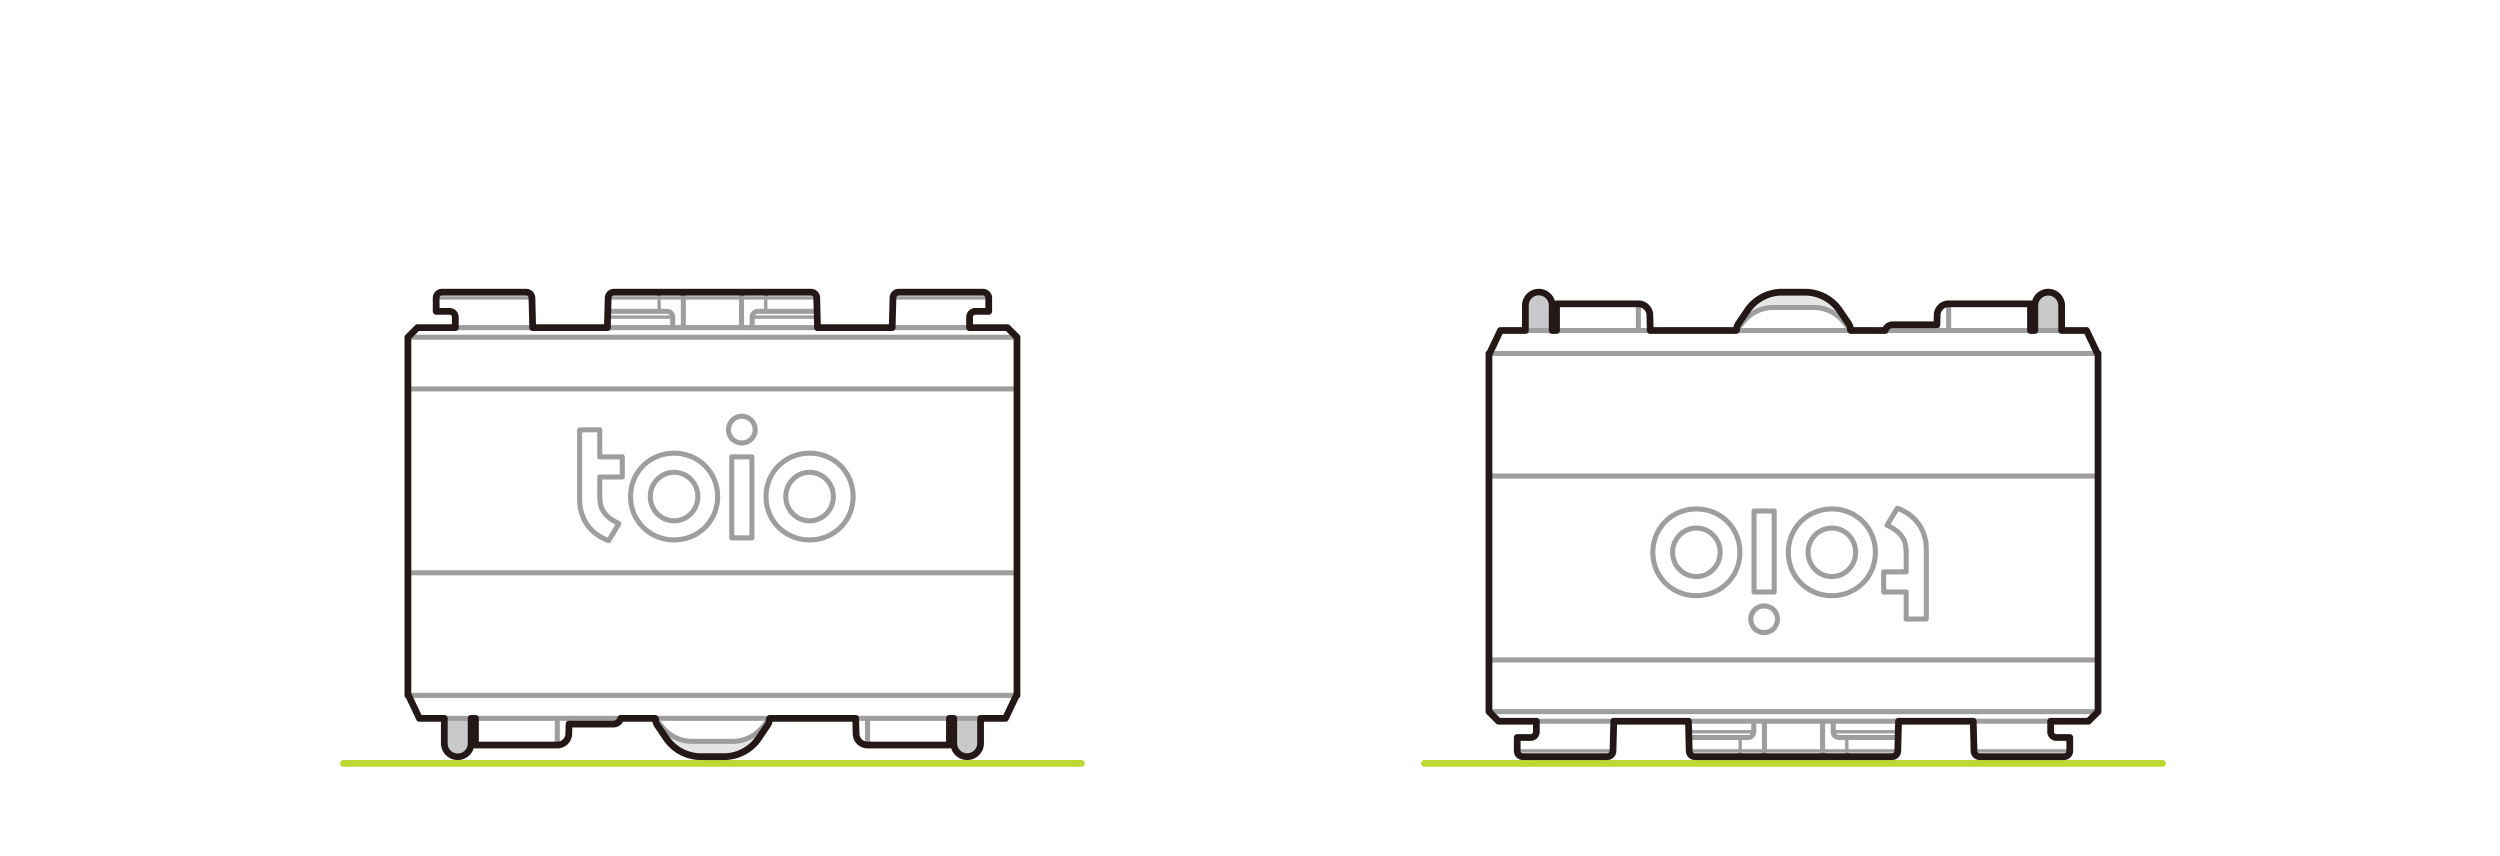 <svg xmlns="http://www.w3.org/2000/svg" viewBox="0 0 555 190"><defs><style>.cls-1{fill:#fff}.cls-2{fill:#bfd833}.cls-3{fill:#e5e5e6}.cls-4{fill:#9e9e9f}.cls-5{fill:#c8c9ca}.cls-6{fill:#231815}.cls-7{fill:none}</style></defs><g id="レイヤー_2" data-name="レイヤー 2"><g id="レイヤー_1-2" data-name="レイヤー 1"><path class="cls-1" d="M0 0h555v190H0z"/><path class="cls-2" d="M240.086 170.226H76.238a.75.75 0 010-1.5h163.848a.75.75 0 010 1.5z"/><path class="cls-1" d="M214.71 167.979a2.977 2.977 0 01-2.977-2.977v-5.529h-.962v5.926h-18.17a2.55 2.55 0 01-2.55-2.55l-.088-3.376h-19.045l-.129.154-.003.157a2.146 2.146 0 01-.363 1.152l-1.969 2.918a9.355 9.355 0 01-7.754 4.125h-5.078a9.355 9.355 0 01-7.754-4.125l-1.969-2.918a2.139 2.139 0 01-.362-1.152l-.002-.157-.129-.154-7.596.002a1.702 1.702 0 01-1.648 1.275h-9.834l-.056 2.098a2.55 2.55 0 01-2.553 2.55h-18.168v-5.925h-.963v5.53a2.977 2.977 0 11-5.953 0v-5.53h-5.528l-2.425-5.102h-.127V74.86l2.125-2.124h8.398v-2.34a1.276 1.276 0 00-1.275-1.276h-2.975v-2.976a1.273 1.273 0 011.274-1.276h18.71a1.275 1.275 0 011.275 1.276l.171 6.591h16.58l.174-6.591a1.274 1.274 0 011.273-1.276h43.753a1.276 1.276 0 011.277 1.276l.174 6.591h16.574l.174-6.591a1.276 1.276 0 011.276-1.276h18.709a1.275 1.275 0 011.275 1.276v2.976h-2.976a1.276 1.276 0 00-1.276 1.276v2.34h8.398l2.126 2.124v79.512h-.127l-2.423 5.102h-5.532v5.53a2.977 2.977 0 01-2.977 2.976z"/><path class="cls-3" d="M145.406 159.473l.13.154.001.157a2.139 2.139 0 00.362 1.152l1.969 2.918a9.355 9.355 0 007.754 4.125h5.078a9.355 9.355 0 007.754-4.125l1.97-2.918a2.146 2.146 0 00.362-1.152l.003-.157.13-.154z"/><path class="cls-1" d="M170.918 159.473l-1.733 2.066a8.507 8.507 0 01-6.515 3.038h-9.017a8.509 8.509 0 01-6.515-3.037l-1.732-2.067z"/><path class="cls-4" d="M225.769 154.934H90.555a.563.563 0 010-1.125h135.214a.563.563 0 010 1.125zM225.769 127.721H90.555a.563.563 0 010-1.125h135.214a.563.563 0 010 1.125zM225.769 86.903H90.555a.563.563 0 010-1.126h135.214a.563.563 0 010 1.126zM225.769 75.422H90.555a.563.563 0 010-1.125h135.214a.563.563 0 010 1.125zM223.643 73.297H92.68a.563.563 0 010-1.125h130.963a.563.563 0 110 1.125zM181.315 70.77h-14.33a.375.375 0 010-.75h14.33a.375.375 0 010 .75zM149.34 70.77h-14.328a.375.375 0 010-.75h14.328a.375.375 0 010 .75zM169.992 69.494a.375.375 0 01-.375-.375v-2.995l.008-.166.003-.032.023-.164a.316.316 0 01.007-.037l.037-.157.01-.035.052-.15a.434.434 0 01.018-.043l.068-.139.015-.027.075-.125a.394.394 0 01.032-.045l.09-.11a.326.326 0 01.031-.035l.098-.092a.424.424 0 01.043-.036l.105-.073a.41.41 0 01.054-.031l.112-.054a.359.359 0 01.061-.023l.117-.033a.358.358 0 01.068-.012l.117-.011a.375.375 0 01.067.747l-.083.007-.052.015-.056.027-.057.04-.06.057-.058.07-.053.09-.05.103-.038.11-.03.121-.017.13-.007.141v2.967a.375.375 0 01-.375.375z"/><path class="cls-4" d="M164.616 73.297a.563.563 0 01-.563-.563v-6.623l.01-.166.005-.048.023-.165a.633.633 0 01.01-.05l.038-.158a.589.589 0 01.015-.051l.051-.15a.563.563 0 01.024-.06l.066-.138a.46.46 0 01.03-.053l.077-.126a.622.622 0 01.04-.058l.09-.11a.594.594 0 01.05-.054l.097-.092a.56.56 0 01.065-.054l.105-.074a.572.572 0 01.08-.047l.112-.053a.585.585 0 01.09-.035l.117-.032a.548.548 0 01.102-.019l.117-.01a.563.563 0 01.101 1.12l-.084.01-.06.037-.04.039-.044.053-.042.069-.039.082-.033.094-.025.106-.016.114-.007.127v6.576a.563.563 0 01-.562.562zM118.087 66.518H96.828a.375.375 0 110-.75h21.259a.375.375 0 110 .75z"/><path class="cls-4" d="M181.315 66.518h-46.303a.375.375 0 010-.75h46.303a.375.375 0 010 .75zM219.497 66.518h-21.26a.375.375 0 010-.75h21.26a.375.375 0 010 .75z"/><path class="cls-4" d="M146.333 69.494a.375.375 0 01-.375-.375l-.007-3.107-.019-.13-.028-.121-.04-.114-.047-.1-.056-.088-.058-.074-.059-.055-.057-.04-.057-.027-.05-.015-.082-.007a.375.375 0 11.066-.747l.118.01a.412.412 0 01.07.013l.115.033a.338.338 0 01.059.023l.112.053a.366.366 0 01.054.032l.105.073a.394.394 0 01.042.035l.098.092a.414.414 0 01.038.042l.086.11a.293.293 0 01.022.03l.08.126a.285.285 0 01.024.043l.064.137.014.035.053.15a.323.323 0 01.01.037l.038.157a.296.296 0 01.007.034l.023.164a.277.277 0 01.003.035l.009.166v2.995a.375.375 0 01-.375.375zM151.707 73.297a.563.563 0 01-.562-.563v-6.582l-.004-.126-.016-.108-.025-.102-.035-.098-.037-.082-.086-.121-.077-.064-.045-.017-.064-.006a.563.563 0 01.1-1.12l.118.01a.54.54 0 01.102.02l.117.031a.708.708 0 01.092.036l.111.054a.53.53 0 01.077.045l.106.074a.55.55 0 01.06.049l.1.093a.632.632 0 01.056.06l.088.111a.58.58 0 01.035.049l.08.125a.607.607 0 01.037.068l.063.138.018.044.054.15a.543.543 0 01.018.06l.037.156a.624.624 0 01.01.051l.023.165a.537.537 0 01.005.06l.006.166v6.611a.563.563 0 01-.562.563z"/><path class="cls-4" d="M149.34 73.297a.563.563 0 01-.562-.563v-2.339a.715.715 0 00-.715-.713h-12.484l-.005.26v.144a.563.563 0 01-1.125 0l.005-.439v-.018l.008-.12v-.017l.01-.108.004-.034.014-.094a.515.515 0 01.012-.057l.02-.077a.577.577 0 01.023-.07l.024-.062a.576.576 0 01.054-.1l.03-.046a.576.576 0 01.147-.15l.039-.027a.543.543 0 01.208-.089l.046-.01a.54.54 0 01.113-.011h12.857a1.841 1.841 0 011.84 1.838v2.34a.563.563 0 01-.563.562zM166.985 73.297a.563.563 0 01-.562-.563v-2.339a1.84 1.84 0 011.837-1.838h12.858a.52.52 0 01.116.012l.044.009a.564.564 0 01.213.094l.037.027a.568.568 0 01.129.129l.033.045a.61.61 0 01.064.117l.025.062a.47.47 0 01.023.07l.02.077a.552.552 0 01.011.057l.014.094.004.029.011.107.002.028.01.261.001.016.001.142a.562.562 0 01-.557.567.57.57 0 01-.568-.558l-.005-.26H168.26a.714.714 0 00-.712.713v2.34a.563.563 0 01-.563.562zM135.132 120.568a.568.568 0 01-.192-.033l-.522-.19-.03-.012-.515-.222-.033-.015-.506-.258-.028-.015-.498-.29-.027-.016-.484-.319-.028-.02-.464-.35-.027-.02-.44-.375-.027-.025-.41-.396-.022-.023-.382-.416-.02-.024-.353-.429-.022-.028-.313-.435-.02-.028-.276-.44-.018-.03-.246-.452-.014-.029-.206-.44a.33.33 0 01-.016-.035l-.212-.548-.008-.023-.199-.587-.009-.032-.17-.623-.007-.025-.147-.66a.462.462 0 01-.011-.071l-.062-.683-.001-.02-.04-.708-.002-.022-.013-.722V95.441a.563.563 0 01.56-.562l4.47-.033a.575.575 0 01.4.163.562.562 0 01.166.4v5.446h4.437a.562.562 0 01.563.563v4.469a.563.563 0 01-.563.562h-4.437v2.445l.018 1.74.015.27.028.27.038.28.105.553.072.265.085.257.099.236.133.25.16.264.186.26.218.265.247.266.29.267.321.27.377.268.432.278.51.284.601.3a.562.562 0 01.232.793l-2.26 3.765a.562.562 0 01-.483.273zm-.314-1.276l.07.027 1.71-2.846-.07-.035-.024-.012-.535-.299-.03-.018-.458-.294-.023-.015-.406-.29a.451.451 0 01-.036-.028l-.348-.293-.019-.016-.315-.291a.594.594 0 01-.031-.031l-.273-.294-.022-.025-.241-.293c-.01-.01-.017-.02-.024-.03l-.209-.293a.36.36 0 01-.022-.034l-.181-.297-.016-.028-.153-.287a.558.558 0 01-.022-.047l-.117-.28a.385.385 0 01-.015-.041l-.097-.292-.007-.027-.082-.297a.342.342 0 01-.01-.04l-.115-.606-.003-.023-.04-.3-.004-.018-.03-.293-.002-.027-.016-.291v-.018l-.008-.298-.01-1.474v-3.011a.563.563 0 01.562-.563h4.437v-3.344h-4.437a.563.563 0 01-.563-.562v-5.443l-3.346.024v14.47l.014.701.038.688.058.638.136.61.163.595.188.56.201.517.191.407.229.42.257.408.292.407.332.403.36.392.385.372.413.353.437.329.456.3.471.274.476.242zM164.687 98.9h-.025l-.241-.01-.044-.004-.238-.03a.792.792 0 01-.045-.007l-.25-.052a.75.75 0 01-.052-.013l-.235-.073a.24.24 0 01-.032-.011l-.236-.09-.04-.017-.234-.11a.574.574 0 01-.042-.022l-.214-.124a.44.44 0 01-.049-.032l-.193-.14a.404.404 0 01-.028-.022l-.185-.152a.626.626 0 01-.04-.038l-.166-.167a.368.368 0 01-.029-.031l-.156-.183a.502.502 0 01-.03-.038l-.14-.197a.453.453 0 01-.03-.045l-.122-.212c-.008-.013-.015-.027-.021-.04l-.106-.222-.01-.023-.099-.233a.74.74 0 01-.022-.063l-.068-.234-.01-.042-.049-.234-.005-.03-.035-.235a.561.561 0 01-.006-.062l-.008-.217a.362.362 0 010-.04l.008-.242a.567.567 0 01.005-.061l.037-.249.005-.028.049-.247a.51.51 0 01.015-.057l.076-.246a.545.545 0 01.012-.037l.094-.242a.704.704 0 01.02-.042l.11-.229.02-.036.126-.218a.441.441 0 01.029-.044l.142-.2.022-.029.152-.187a.588.588 0 01.035-.039l.166-.17a.448.448 0 01.04-.037l.187-.158.036-.028.197-.14a.45.45 0 01.047-.03l.225-.13a.39.39 0 01.03-.015l.225-.112a.48.48 0 01.044-.02l.23-.09.047-.016.247-.072c.01-.004.022-.006.033-.009l.229-.053a.562.562 0 01.059-.01l.232-.028a.409.409 0 01.042-.003l.237-.01h.05l.232.01.042.003.231.028a.701.701 0 01.055.01l.234.052.038.01.243.073.04.013.236.09a.585.585 0 01.05.022l.224.112a.398.398 0 01.039.022l.214.129.034.02.2.141a.516.516 0 01.044.035l.184.158.028.026.17.169a.498.498 0 01.044.047l.153.188a.287.287 0 00.019.025l.143.2.02.03.136.217a.596.596 0 01.037.069l.21.484a.702.702 0 01.023.07l.067.246.01.043.047.246.005.032.033.248a.601.601 0 01.004.052l.01.241v.046l-.01.217a.522.522 0 01-.004.048l-.03.235-.006.036-.046.233a.406.406 0 01-.01.04l-.064.235a.566.566 0 01-.025.07l-.098.233-.007.016-.102.222a.544.544 0 01-.03.057l-.129.212a.408.408 0 01-.028.042l-.145.197a.378.378 0 01-.027.032l-.157.183-.019.021-.16.168a.563.563 0 01-.042.041l-.18.153a.555.555 0 01-.047.035l-.206.141a.466.466 0 01-.033.02l-.212.124a.44.44 0 01-.039.022l-.228.11a.476.476 0 01-.044.02l-.233.088a.31.31 0 01-.039.013l-.241.073-.048.012-.246.051a.51.51 0 01-.046.008l-.238.03-.044.003-.236.01zm-.194-1.133l.194.008.189-.008.192-.025.2-.041.2-.06.19-.073.187-.09.176-.103.166-.113.133-.114.129-.136.135-.156.118-.16.098-.163.166-.375.05-.178.037-.195.025-.192.007-.17-.007-.192-.028-.207-.04-.21-.05-.19-.168-.388-.106-.169-.125-.173-.122-.151-.135-.134-.149-.127-.161-.114-.179-.107-.178-.089-.192-.073-.205-.061-.187-.042-.182-.022-.184-.008-.19.008-.182.022-.184.042-.207.06-.184.073-.189.093-.186.107-.155.11-.15.127-.129.132-.125.154-.117.164-.104.178-.091.19-.079.2-.061.2-.041.204-.03.203-.006.19.006.165.029.19.04.196.053.18.08.192.09.19.098.169.112.156.126.148.132.132.15.124.155.113.168.098.192.09.199.075.192.06.2.041zM166.924 119.97h-4.472a.563.563 0 01-.562-.563v-17.99a.562.562 0 01.562-.562h4.472a.562.562 0 01.563.563v17.989a.563.563 0 01-.563.562zm-3.91-1.126h3.348V101.98h-3.347zM149.645 120.43h-.022l-.604-.024-.027-.002-.603-.052-.034-.004-.593-.088-.035-.007-.582-.124-.035-.008-.566-.16-.026-.008-.555-.184-.035-.014-.54-.222c-.011-.003-.021-.008-.032-.013l-.518-.25-.034-.017-.5-.284-.027-.016-.485-.312-.028-.019-.466-.341a.302.302 0 01-.032-.024l-.438-.37-.019-.017-.422-.39-.028-.028-.39-.416-.023-.025-.369-.442-.024-.03-.338-.467-.015-.022-.315-.483-.02-.034-.28-.502-.012-.023-.253-.511-.016-.035-.22-.533-.013-.034-.186-.547-.01-.033-.154-.566-.007-.03-.125-.58-.005-.034-.09-.594-.003-.032-.055-.596a.35.35 0 01-.003-.04l-.013-.595v-.024l.013-.594a.35.35 0 01.003-.04l.055-.6.003-.032.09-.594.005-.035.125-.576.007-.03.153-.565.01-.032.187-.553a.467.467 0 01.012-.035l.218-.53.017-.038.256-.512.012-.023.279-.5.02-.034.315-.483.017-.025.338-.463.022-.03.37-.44a.413.413 0 01.022-.027l.392-.413a.331.331 0 01.024-.025l.422-.394.023-.02.438-.369.029-.022.466-.342a.252.252 0 01.03-.02l.484-.312.028-.016.5-.283.032-.017.519-.25c.01-.006.023-.01.034-.016l.54-.217a.234.234 0 01.03-.011l.555-.189.03-.009.566-.159.036-.009.583-.121.028-.005.593-.093.036-.005.604-.053a.312.312 0 01.037-.002l.604-.014h.025l.61.014a.303.303 0 01.037.002l.603.053a.458.458 0 01.036.005l.59.093.027.005.592.121.038.01.566.158.032.01.549.188.032.012.53.218.028.012.525.251.035.019.497.283.025.014.487.312a.45.45 0 01.032.022l.463.342c.01.006.019.013.027.02l.44.368.023.02.425.396.025.025.392.413.023.028.367.441.02.024.343.463.02.029.314.482.019.032.281.5.016.032.246.514.012.026.223.53a.345.345 0 01.014.04l.186.552.01.03.154.567c.002.009.005.019.006.029l.126.576.007.036.089.594.003.03.058.6.002.038.016.594a.22.22 0 010 .032l-.016.595-.002.038-.058.598-.003.03-.09.592-.006.035-.125.58-.007.03-.155.565-.01.032-.185.548-.014.035-.222.534-.013.028-.246.51a.404.404 0 01-.016.032l-.281.5c-.006.012-.013.022-.02.033l-.313.482-.019.027-.343.466-.02.026-.368.442c-.007.01-.014.018-.022.026l-.391.416a.347.347 0 01-.03.029l-.424.39-.019.017-.44.37a.27.27 0 01-.03.022l-.463.342-.03.02-.486.312-.025.015-.498.283-.037.02-.525.25-.025.01-.53.222-.037.014-.55.185-.026.008-.566.16c-.013.003-.025.007-.038.009l-.592.124-.033.006-.59.088-.033.004-.603.053h-.027l-.61.024zm-.569-1.148l.569.022.573-.022.572-.05.557-.082.558-.118.534-.15.517-.174.499-.209.494-.235.467-.266.459-.293.434-.32.418-.35.4-.369.365-.388.345-.416.325-.44.294-.454.264-.47.232-.481.21-.502.173-.513.147-.534.117-.547.085-.56.054-.565.015-.56-.015-.56-.054-.566-.085-.56-.117-.545-.147-.537-.173-.518-.21-.498-.232-.485-.263-.468-.295-.454-.324-.436-.345-.416-.367-.388-.4-.372-.416-.347-.435-.321-.46-.294-.466-.265-.494-.235-.499-.206-.519-.178-.53-.149-.562-.115-.558-.088-.564-.05-.578-.013-.572.013-.567.05-.56.088-.55.115-.534.149-.526.179-.508.205-.486.235-.47.265-.458.294-.437.32-.413.347-.398.373-.368.389-.346.414-.318.436-.296.455-.263.472-.241.483-.203.495-.175.52-.146.535-.117.545-.084.56-.052.565-.012.562.012.563.052.561.084.561.117.548.145.534.175.513.206.499.239.482.263.472.296.455.319.44.346.413.367.39.397.368.414.35.437.319.457.294.471.267.487.234.507.208.525.175.536.15.548.118.559.082zm.569-3.098h-.021l-.374-.015-.044-.002-.363-.043a.199.199 0 01-.031-.004l-.368-.063a.605.605 0 01-.05-.011l-.36-.096-.03-.009-.355-.117a.41.41 0 01-.043-.015l-.347-.146a.346.346 0 01-.034-.015l-.335-.168a.373.373 0 01-.036-.02l-.325-.193a.656.656 0 01-.042-.028l-.3-.218-.017-.012-.3-.235a.407.407 0 01-.038-.033l-.285-.266a.517.517 0 01-.034-.034l-.253-.281-.016-.018-.248-.3a.52.52 0 01-.03-.041l-.219-.32a.305.305 0 01-.023-.038l-.19-.33c-.007-.011-.012-.022-.017-.032l-.169-.344a.397.397 0 01-.015-.032l-.146-.353-.012-.03-.128-.37a.573.573 0 01-.015-.05l-.091-.375-.008-.034-.068-.385a.515.515 0 01-.007-.05l-.035-.386-.002-.029-.015-.385v-.045l.015-.383.002-.028.035-.39a.546.546 0 01.007-.048l.068-.385.007-.031.091-.38a.706.706 0 01.017-.055l.128-.364.01-.027.147-.358a.52.52 0 01.016-.036l.168-.341.017-.03.19-.331a.533.533 0 01.022-.037l.216-.316a.805.805 0 01.031-.042l.251-.303.017-.02.254-.279c.01-.012.022-.023.033-.034l.285-.265.029-.025.3-.244.026-.019.3-.216.043-.029.325-.191a.701.701 0 01.039-.02l.334-.165.028-.012.346-.147a.47.47 0 01.045-.017l.356-.115a.447.447 0 01.034-.01l.357-.093.035-.008.371-.07a.474.474 0 01.056-.009l.363-.033.033-.002.374-.012h.035l.374.012.034.002.359.033a.67.67 0 01.054.007l.375.072.03.007.371.093.042.012.347.116a.59.59 0 01.039.014l.35.147a.294.294 0 01.032.015l.33.164.037.021.32.191a.535.535 0 01.034.021l.31.217.034.026.3.244.03.028.28.264.024.025.26.278.03.036.24.303.018.025.222.317a.408.408 0 01.027.041l.19.331a.21.21 0 01.016.027l.173.34a.93.93 0 01.02.042l.146.357.014.04.118.365.007.025.105.379.014.06.06.385.004.027.042.39c.001.013.003.025.003.038l.015.383a.444.444 0 010 .045l-.015.385-.003.039-.042.387-.004.027-.06.385a.628.628 0 01-.014.063l-.105.375-.006.022-.119.368a.32.32 0 01-.016.043l-.146.353a.639.639 0 01-.017.038l-.174.343-.014.028-.192.33a.462.462 0 01-.026.042l-.223.319-.02.029-.24.3a.396.396 0 01-.027.03l-.26.282-.025.026-.279.265a.593.593 0 01-.04.035l-.298.236a.315.315 0 01-.026.018l-.31.218-.032.022-.32.193-.037.02-.332.167a.323.323 0 01-.037.017l-.346.146-.039.015-.347.115a.352.352 0 01-.037.011l-.37.096a.38.38 0 01-.048.01l-.375.064-.028.004-.359.042c-.014.002-.03.003-.044.003l-.374.015zm-.331-1.137l.33.012.331-.012.322-.038.337-.058.328-.084.31-.104.309-.13.294-.148.286-.173.282-.198.265-.21.247-.234.234-.254.215-.27.199-.284.17-.297.158-.311.13-.312.107-.335.093-.333.054-.34.039-.354.013-.344-.013-.342-.04-.356-.053-.34-.093-.337-.107-.332-.13-.317-.157-.307-.17-.295-.2-.284-.215-.273-.233-.25-.251-.238-.266-.217-.277-.194-.284-.169-.294-.147-.313-.13-.306-.103-.334-.084-.332-.063-.315-.029-.34-.011-.339.011-.319.029-.326.063-.323.083-.318.103-.309.131-.302.148-.283.167-.266.192-.274.222-.254.236-.227.251-.227.274-.189.277-.17.297-.152.307-.133.326-.114.323-.081.336-.062.345-.032.35-.013.347.013.349.032.348.062.345.081.331.113.327.133.32.153.313.17.296.191.28.225.27.229.255.249.233.274.213.27.197.286.17.3.15.307.13.32.104.32.085.329.057zM179.723 120.43h-.022l-.6-.024-.027-.002-.607-.052a.281.281 0 01-.035-.005l-.587-.088-.033-.005-.592-.124-.037-.01-.567-.159-.026-.008-.557-.184-.037-.014-.535-.222-.031-.014-.513-.25a.404.404 0 01-.032-.016l-.5-.284-.027-.016-.484-.312-.028-.02-.465-.34a.47.47 0 01-.031-.025l-.436-.37-.015-.014-.427-.39-.028-.027-.396-.416-.022-.025-.374-.442a.764.764 0 01-.03-.039l-.33-.466-.33-.494a.497.497 0 01-.027-.044l-.274-.501-.013-.026-.246-.51-.016-.037-.212-.533-.007-.018-.197-.547a.325.325 0 01-.011-.037l-.161-.564-.01-.036-.123-.58a.274.274 0 01-.007-.035l-.089-.594-.004-.038-.048-.597-.001-.027-.02-.595v-.036l.02-.594.001-.027.048-.6.004-.039.09-.594a.289.289 0 01.006-.035l.124-.577.009-.035.16-.566a.286.286 0 01.012-.034l.197-.554.007-.02.213-.53a.356.356 0 01.015-.036l.246-.512.013-.026.275-.5a.336.336 0 01.026-.043l.323-.484.009-.013.33-.463a.35.35 0 01.028-.037l.374-.443.023-.025.396-.414.025-.024.426-.395.018-.016.434-.367.031-.026.468-.342.027-.018.482-.312.029-.018.502-.282a.202.202 0 01.029-.015l.513-.252.035-.015.535-.218.032-.012.556-.188.03-.01.567-.158.038-.009.593-.121.026-.005.587-.093a.532.532 0 01.037-.005l.608-.053a.308.308 0 01.036-.002l.601-.014h.027l.601.014a.3.3 0 01.037.002l.603.053a.492.492 0 01.035.005l.595.093.028.005.586.121.035.01.573.157.033.01.55.189.03.011.534.218.033.015.517.25.029.016.504.283.023.014.498.311.038.027.456.342.024.019.44.367.021.019.428.395a.406.406 0 01.025.025l.394.414.03.034.358.442.016.021.339.463.016.024.317.484a.58.58 0 01.022.034l.28.5.013.025.254.511.016.038.218.533.011.028.192.55a.41.41 0 01.013.043l.149.566.006.024.125.576.007.043.082.594.002.016.066.6a.51.51 0 01.003.047l.014.594v.027l-.014.596a.484.484 0 01-.003.047l-.066.597-.002.016-.082.594-.007.041-.125.58-.006.025-.149.565-.013.043-.193.547-.01.028-.218.531a.544.544 0 01-.016.037l-.254.513-.014.023-.28.502-.02.035-.319.483-.014.02-.339.467-.017.024-.358.441-.029.033-.393.416-.03.03-.428.389-.016.014-.441.372-.026.02-.455.34-.038.027-.498.311-.02.014-.501.283a.31.31 0 01-.035.018l-.52.25-.027.012-.535.221a.508.508 0 01-.036.014l-.55.185-.028.009-.573.159c-.011.004-.023.006-.034.009l-.586.124-.034.006-.594.088-.034.004-.602.052-.027.002-.602.023zm-.566-1.148l.566.022.566-.022.572-.05.56-.082.552-.118.542-.15.517-.174.502-.209.49-.234.473-.268.466-.293.424-.317.42-.355.405-.367.364-.385.335-.414.322-.444.299-.455.263-.471.24-.482.205-.5.18-.512.14-.531.118-.548.078-.565.062-.565.013-.557-.013-.557-.062-.569-.078-.564-.119-.544-.14-.532-.18-.517-.204-.5-.24-.482-.263-.471-.298-.455-.322-.44-.335-.414-.366-.384-.404-.373-.419-.35-.425-.32-.466-.291-.476-.267-.486-.236-.503-.205-.518-.178-.54-.149-.554-.115-.561-.088-.566-.05-.57-.013-.57.013-.57.05-.554.088-.561.115-.534.149-.526.179-.503.204-.48.235-.473.266-.454.294-.438.32-.408.347-.406.376-.372.389-.347.41-.312.437-.305.456-.255.466-.231.481-.201.503-.188.526-.15.531-.116.542-.084.557-.046.567-.017.563.017.563.046.564.084.558.116.545.15.528.188.52.2.507.232.48.255.467.31.462.307.434.347.41.372.39.404.371.412.35.436.32.457.293.47.268.482.234.5.207.526.175.536.15.558.118.555.082zm.566-3.098h-.02l-.37-.015-.04-.002-.372-.043a.206.206 0 01-.033-.004l-.366-.063a.502.502 0 01-.049-.011l-.362-.096-.028-.008-.361-.116-.048-.018-.342-.145a.309.309 0 01-.03-.014l-.338-.168a.395.395 0 01-.046-.025l-.314-.193a.267.267 0 01-.026-.018l-.313-.217a.358.358 0 01-.03-.024l-.294-.235a.441.441 0 01-.04-.035l-.273-.266-.019-.018-.264-.282a.342.342 0 01-.028-.031l-.243-.3a.556.556 0 01-.028-.039l-.216-.319a.407.407 0 01-.019-.03l-.195-.332-.016-.03-.174-.342a.616.616 0 01-.018-.04l-.146-.353a.558.558 0 01-.015-.04l-.12-.368-.009-.028-.102-.375a.71.71 0 01-.012-.055l-.065-.385-.004-.034-.041-.386-.003-.038-.015-.385a.444.444 0 010-.045l.015-.383.003-.036.041-.39.004-.034.065-.384c.003-.018.007-.035.012-.053l.101-.38.01-.03.12-.366.014-.037.146-.357.02-.04.173-.341.017-.03.194-.331.02-.032.216-.316a.541.541 0 01.025-.035l.243-.303a.51.51 0 01.031-.036l.266-.279a.184.184 0 01.016-.017l.274-.265.032-.028.293-.243a.489.489 0 01.039-.03l.313-.217.028-.019.314-.19a.527.527 0 01.047-.026l.338-.164.024-.011.343-.147a.624.624 0 01.049-.018l.36-.116.033-.01.36-.092.032-.008.37-.07a.489.489 0 01.057-.009l.372-.033.031-.002.369-.012h.035l.371.012.033.002.366.033a.452.452 0 01.056.008l.374.071.034.007.362.093.037.01.352.117a.58.58 0 01.046.018l.34.146.023.011.337.164a.416.416 0 01.039.02l.326.191.042.027.304.217.032.025.295.244a.232.232 0 01.024.02l.285.264.033.033.256.28c.01.01.018.02.026.03l.24.302.015.02.23.317a.53.53 0 01.033.05l.19.33.02.037.164.342.016.037.14.356.01.025.125.365.014.046.094.38.008.032.072.384c.003.018.006.035.007.054l.036.389.002.033.012.383v.035l-.012.385-.002.034-.036.387c-.001.018-.004.035-.007.053l-.072.386-.009.034-.094.375a.44.44 0 01-.013.043l-.125.368-.01.026-.14.355-.016.035-.164.342a.638.638 0 01-.019.036l-.19.331a.543.543 0 01-.033.052l-.23.318-.017.022-.24.3-.024.028-.256.28a.624.624 0 01-.032.032l-.285.266a.424.424 0 01-.033.029l-.296.236-.023.017-.305.219a.373.373 0 01-.04.026l-.325.193-.038.02-.337.168-.029.013-.34.146-.044.017-.352.115-.032.01-.363.096a.544.544 0 01-.05.01l-.374.064-.029.004-.367.043-.043.003-.372.014zm-.325-1.137l.325.012.33-.012.33-.038.334-.057.32-.085.313-.104.303-.13.304-.15.287-.171.274-.195.266-.213.253-.235.23-.252.22-.275.205-.283.164-.288.147-.306.128-.323.114-.333.085-.337.065-.342.03-.343.012-.351-.012-.35-.03-.345-.065-.341-.085-.34-.114-.331-.128-.326-.147-.306-.164-.285-.206-.283-.22-.278-.228-.248-.256-.237-.267-.22-.268-.192-.286-.167-.306-.15-.306-.13-.31-.103-.326-.083-.33-.063-.322-.029-.338-.01-.334.01-.326.029-.325.063-.326.084-.32.102-.307.132-.302.146-.277.169-.279.193-.258.214-.25.242-.24.253-.214.268-.194.283-.176.3-.156.305-.13.318-.11.33-.09.339-.057.34-.037.354-.014.343.014.344.037.352.057.341.09.334.11.334.13.314.156.308.177.3.192.285.214.264.242.258.246.238.258.208.283.197.279.172.3.148.304.13.323.103.324.086.326.056zM123.72 165.961a.563.563 0 01-.563-.562v-5.926a.563.563 0 011.125 0v5.926a.563.563 0 01-.563.562zM126.272 163.41h-.015a.563.563 0 01-.548-.576l.088-3.375a.562.562 0 111.124.029l-.088 3.375a.562.562 0 01-.561.548zM192.6 165.961a.563.563 0 01-.562-.562v-5.926a.563.563 0 011.125 0v5.926a.562.562 0 01-.562.562zM162.67 165.14h-9.017a9.046 9.046 0 01-6.946-3.239l-1.732-2.066a.563.563 0 11.862-.723l1.732 2.066a7.923 7.923 0 006.084 2.836h9.017a7.923 7.923 0 006.084-2.836l1.733-2.066a.563.563 0 01.862.723l-1.733 2.066a9.048 9.048 0 01-6.946 3.238z"/><path class="cls-5" d="M104.588 159.473v5.53a2.977 2.977 0 11-5.953 0v-5.53zM217.687 159.473v5.53a2.977 2.977 0 11-5.954 0v-5.53z"/><path class="cls-4" d="M223.216 160.036H93.106a.563.563 0 110-1.125h130.11a.563.563 0 010 1.125z"/><path class="cls-6" d="M214.71 168.729a3.734 3.734 0 01-3.576-2.674.75.75 0 01-.363.094h-18.17a3.303 3.303 0 01-3.3-3.29l-.069-2.636h-17.736a2.889 2.889 0 01-.449 1.13l-1.97 2.92a10.092 10.092 0 01-8.377 4.456h-5.078a10.093 10.093 0 01-8.376-4.455l-1.969-2.918a2.908 2.908 0 01-.45-1.133l-6.513.002a2.453 2.453 0 01-2.152 1.275h-9.104l-.036 1.36a3.305 3.305 0 01-3.303 3.289h-18.168a.75.75 0 01-.364-.094 3.727 3.727 0 01-7.302-1.053v-4.779h-4.778a.75.75 0 01-.677-.427l-2.276-4.791a.75.75 0 01-.349-.634V74.86a.75.75 0 01.22-.53l2.125-2.125a.75.75 0 01.53-.22h7.648v-1.589a.526.526 0 00-.525-.526h-2.975a.75.75 0 01-.75-.75v-2.976a2.026 2.026 0 012.024-2.026h18.71a2.027 2.027 0 012.025 2.015l.152 5.852h15.118l.155-5.852a2.027 2.027 0 012.023-2.015h43.753a2.028 2.028 0 012.027 2.015l.154 5.852h15.114l.154-5.852a2.028 2.028 0 012.026-2.015h18.709a2.027 2.027 0 012.025 2.026v2.976a.75.75 0 01-.75.75h-2.976a.526.526 0 00-.526.526v1.59h7.648a.75.75 0 01.53.22l2.126 2.124a.75.75 0 01.22.53v79.512a.75.75 0 01-.348.634l-2.274 4.79a.751.751 0 01-.678.428h-4.782v4.78a3.731 3.731 0 01-3.727 3.726zm-3.939-10.006h.962a.75.75 0 01.75.75v5.53a2.227 2.227 0 104.454 0v-5.53a.75.75 0 01.75-.75h5.058l2.219-4.673a.768.768 0 01.055-.098V75.17l-1.686-1.686h-8.088a.75.75 0 01-.75-.75v-2.339a2.028 2.028 0 012.026-2.026h2.226v-2.226a.526.526 0 00-.525-.526h-18.71a.526.526 0 00-.525.526v.02l-.174 6.591a.75.75 0 01-.75.73H181.49a.75.75 0 01-.75-.73l-.174-6.592v-.02a.527.527 0 00-.527-.525h-43.753a.525.525 0 00-.523.526v.02l-.175 6.591a.75.75 0 01-.749.73h-16.58a.75.75 0 01-.75-.73l-.17-6.592-.001-.02a.525.525 0 00-.525-.525h-18.71a.525.525 0 00-.524.526v2.226h2.225a2.028 2.028 0 012.025 2.026v2.34a.75.75 0 01-.75.75h-8.087l-1.686 1.685v78.782a.814.814 0 01.055.097l2.221 4.674h5.054a.75.75 0 01.75.75v5.53a2.227 2.227 0 104.453 0v-5.53a.75.75 0 01.75-.75h.963a.75.75 0 01.75.75v5.176h17.418a1.804 1.804 0 001.803-1.8v-.02l.056-2.1a.75.75 0 01.75-.73h9.834a.953.953 0 00.922-.713.75.75 0 01.726-.561l7.596-.002a.75.75 0 01.574.268l.13.153a.757.757 0 01.175.471l.002.158a1.383 1.383 0 00.236.746l1.967 2.915a8.594 8.594 0 007.132 3.795h5.078a8.596 8.596 0 007.133-3.795l1.969-2.918a1.388 1.388 0 00.234-.745l.003-.16a.755.755 0 01.175-.467l.13-.153a.751.751 0 01.574-.268h19.045a.75.75 0 01.75.731l.088 3.375v.02a1.802 1.802 0 001.8 1.8h17.42v-5.176a.75.75 0 01.75-.75z"/><path class="cls-7" d="M63.878 0h188.567v188.567H63.878z"/><path class="cls-2" d="M480.08 170.226H316.233a.75.75 0 010-1.5h163.849a.75.75 0 010 1.5z"/><path class="cls-1" d="M341.609 64.867a2.977 2.977 0 012.976 2.977v5.529h.963v-5.925h18.17a2.55 2.55 0 012.55 2.55l.087 3.375h19.046l.128-.154.004-.156a2.146 2.146 0 01.363-1.153l1.968-2.918a9.355 9.355 0 017.755-4.125h5.077a9.355 9.355 0 017.755 4.125l1.968 2.918a2.139 2.139 0 01.362 1.153l.002.156.13.154 7.596-.001a1.702 1.702 0 011.647-1.275h9.835l.056-2.099a2.55 2.55 0 012.553-2.55h18.168v5.925h.963v-5.529a2.977 2.977 0 115.953 0v5.529h5.527l2.425 5.102h.128v79.512l-2.126 2.125h-8.398v2.34a1.276 1.276 0 001.275 1.275h2.975v2.977a1.273 1.273 0 01-1.273 1.275h-18.71a1.275 1.275 0 01-1.275-1.275l-.172-6.592h-16.58l-.173 6.592a1.274 1.274 0 01-1.274 1.275H376.28a1.276 1.276 0 01-1.276-1.275l-.174-6.592h-16.575l-.173 6.592a1.276 1.276 0 01-1.276 1.275h-18.71a1.275 1.275 0 01-1.274-1.275v-2.977h2.976a1.276 1.276 0 001.275-1.276v-2.34h-8.398l-2.125-2.124V78.475h.127l2.422-5.102h5.533v-5.529a2.977 2.977 0 012.977-2.977z"/><path class="cls-3" d="M410.912 73.373l-.129-.154-.002-.156a2.139 2.139 0 00-.362-1.153l-1.968-2.918a9.355 9.355 0 00-7.755-4.125h-5.077a9.355 9.355 0 00-7.755 4.125l-1.968 2.918a2.146 2.146 0 00-.363 1.152l-.004.157-.128.154z"/><path class="cls-1" d="M385.4 73.373l1.734-2.066a8.507 8.507 0 016.514-3.037h9.018a8.509 8.509 0 016.515 3.037l1.731 2.066z"/><path class="cls-4" d="M330.55 77.913h135.214a.563.563 0 110 1.125H330.55a.563.563 0 110-1.125zM330.55 105.125h135.214a.563.563 0 110 1.125H330.55a.563.563 0 110-1.125zM330.55 145.944h135.214a.563.563 0 110 1.125H330.55a.563.563 0 110-1.125zM330.55 157.425h135.214a.563.563 0 110 1.125H330.55a.563.563 0 110-1.125zM332.675 159.55h130.963a.563.563 0 010 1.124H332.675a.563.563 0 010-1.125zM375.004 162.076h14.33a.375.375 0 010 .75h-14.33a.375.375 0 010-.75zM406.978 162.076h14.329a.375.375 0 010 .75h-14.329a.375.375 0 010-.75zM386.326 163.352a.375.375 0 01.375.375v2.995l-.008.166-.003.033-.022.164a.316.316 0 01-.007.036l-.037.158-.01.034-.053.15a.434.434 0 01-.017.044l-.068.138-.015.027-.075.125a.394.394 0 01-.032.046l-.09.11a.325.325 0 01-.032.034l-.097.092a.424.424 0 01-.043.036l-.106.073a.41.41 0 01-.053.032l-.112.053a.359.359 0 01-.062.024l-.117.032a.358.358 0 01-.067.013l-.117.01a.375.375 0 01-.068-.747l.084-.007.052-.014.055-.028.057-.04.06-.056.058-.071.053-.089.051-.103.038-.11.029-.122.018-.13.006-.14v-2.968a.375.375 0 01.375-.375z"/><path class="cls-4" d="M391.703 159.55a.563.563 0 01.563.562v6.592l-.001.031-.01.167a.525.525 0 01-.004.048l-.024.164a.633.633 0 01-.01.051l-.037.157a.589.589 0 01-.015.052l-.052.15a.563.563 0 01-.023.059l-.066.138a.46.46 0 01-.03.054l-.077.126a.622.622 0 01-.041.057l-.09.111a.594.594 0 01-.048.054l-.098.092a.56.56 0 01-.065.053l-.106.074a.572.572 0 01-.08.047l-.112.054a.585.585 0 01-.09.034l-.116.032a.548.548 0 01-.103.02l-.117.01a.563.563 0 01-.1-1.12l.083-.011.061-.037.04-.038.044-.054.041-.068.04-.082.032-.095.025-.105.017-.115.006-.126v-6.576a.563.563 0 01.563-.563zM438.232 166.329h21.258a.375.375 0 010 .75h-21.258a.375.375 0 010-.75z"/><path class="cls-4" d="M375.004 166.329h46.303a.375.375 0 010 .75h-46.303a.375.375 0 010-.75zM336.822 166.329h21.26a.375.375 0 110 .75h-21.26a.375.375 0 010-.75z"/><path class="cls-4" d="M409.986 163.352a.375.375 0 01.375.375l.006 3.107.02.13.028.122.04.114.046.1.057.088.058.073.058.055.058.04.056.028.05.014.083.007a.375.375 0 11-.067.748l-.117-.011a.412.412 0 01-.07-.013l-.115-.033a.338.338 0 01-.06-.023l-.111-.053a.366.366 0 01-.054-.032l-.105-.073a.394.394 0 01-.042-.034l-.098-.093a.414.414 0 01-.038-.041l-.087-.11a.295.295 0 01-.022-.03l-.08-.126a.285.285 0 01-.023-.043l-.064-.138-.014-.034-.053-.15a.323.323 0 01-.011-.037l-.037-.158a.298.298 0 01-.007-.033l-.023-.165a.277.277 0 01-.003-.035l-.01-.166v-2.995a.375.375 0 01.376-.375zM404.611 159.55a.563.563 0 01.563.562v6.582l.004.126.016.109.025.101.035.099.037.082.086.12.077.064.044.018.065.006a.563.563 0 01-.1 1.12l-.118-.01a.54.54 0 01-.102-.02l-.117-.032a.708.708 0 01-.092-.035l-.111-.054a.531.531 0 01-.077-.046l-.106-.074a.55.55 0 01-.06-.048l-.1-.093a.632.632 0 01-.057-.06l-.088-.112a.58.58 0 01-.035-.049l-.08-.125a.607.607 0 01-.036-.067l-.063-.139-.019-.044-.053-.15a.543.543 0 01-.018-.059l-.038-.157a.624.624 0 01-.01-.051l-.023-.164a.537.537 0 01-.005-.06l-.005-.166-.001-.02v-6.592a.563.563 0 01.562-.563z"/><path class="cls-4" d="M406.978 159.55a.563.563 0 01.563.562v2.34a.715.715 0 00.715.713h12.484l.004-.26v-.144a.563.563 0 111.125 0l-.004.438v.018l-.008.121v.016l-.01.108c-.002.012-.002.023-.005.035l-.014.093a.515.515 0 01-.011.057l-.02.077a.577.577 0 01-.023.07l-.025.062a.576.576 0 01-.053.101l-.03.046a.576.576 0 01-.147.15l-.04.026a.543.543 0 01-.207.09l-.046.01a.54.54 0 01-.113.01h-12.857a1.841 1.841 0 01-1.84-1.838v-2.34a.563.563 0 01.562-.562zM389.334 159.55a.563.563 0 01.562.562v2.34a1.84 1.84 0 01-1.838 1.838h-12.857a.52.52 0 01-.116-.013l-.045-.009a.564.564 0 01-.212-.093l-.037-.027a.568.568 0 01-.13-.13l-.032-.045a.61.61 0 01-.065-.117l-.024-.061a.47.47 0 01-.023-.07l-.02-.078a.552.552 0 01-.012-.057l-.014-.093-.003-.03-.011-.107-.002-.028-.01-.261-.002-.015v-.142a.562.562 0 01.557-.567.57.57 0 01.568.558l.005.26h12.485a.714.714 0 00.713-.714v-2.34a.563.563 0 01.563-.562zM421.187 112.278a.568.568 0 01.192.034l.521.19.03.012.516.221.033.015.506.258.028.016.498.289.026.017.484.318.029.02.464.35.027.02.44.376.027.024.41.396.022.024.382.416.02.023.353.43.022.028.313.434.019.029.277.439.018.031.245.451.015.03.206.439a.33.33 0 01.015.036l.213.547.008.023.198.588.01.031.17.624.006.024.147.66a.462.462 0 01.012.071l.062.684.001.019.04.709.001.022.013.721v15.038a.563.563 0 01-.559.563l-4.47.033a.575.575 0 01-.4-.164.562.562 0 01-.166-.399v-5.447h-4.437a.562.562 0 01-.563-.562v-4.47a.563.563 0 01.563-.562h4.437v-2.445l-.018-1.74-.015-.269-.028-.27-.038-.28-.105-.554-.073-.264-.084-.258-.1-.236-.132-.25-.161-.264-.185-.26-.219-.264-.246-.266-.29-.267-.321-.27-.377-.269-.433-.277-.509-.285-.602-.3a.562.562 0 01-.231-.792l2.26-3.766a.562.562 0 01.483-.273zm.313 1.276l-.07-.026-1.709 2.846.07.034.023.013.536.298.03.018.458.294.022.015.407.29a.451.451 0 01.036.028l.348.293.019.017.315.29.03.031.274.294.022.025.241.293.024.03.208.293a.36.36 0 01.023.034l.18.297.017.029.152.287c.008.015.016.03.022.047l.117.28a.385.385 0 01.016.04l.096.293.008.026.082.297a.342.342 0 01.01.04l.114.606.003.023.041.3.003.018.03.293.003.027.016.292v.018l.008.297.01 1.475v3.01a.563.563 0 01-.562.563h-4.437v3.344h4.437a.563.563 0 01.563.563v5.443l3.345-.025v-14.47l-.013-.7-.038-.689-.059-.637-.136-.61-.162-.596-.189-.56-.2-.516-.191-.408-.229-.42-.257-.408-.292-.406-.332-.403-.36-.393-.385-.372-.414-.352-.436-.33-.457-.3-.47-.273-.476-.242zM391.632 133.946h.024l.242.011.044.004.238.03c.014.001.03.003.044.006l.25.052a.75.75 0 01.053.014l.234.073a.24.24 0 01.033.01l.235.09.041.017.234.11a.595.595 0 01.042.022l.214.124a.44.44 0 01.049.033l.193.14.028.021.184.153a.613.613 0 01.04.037l.167.168a.368.368 0 01.029.03l.156.184.03.038.14.197a.453.453 0 01.029.044l.123.212c.008.013.015.027.021.04l.106.222.01.023.099.234.022.062.068.234.01.043.048.234.006.03.035.234a.561.561 0 01.005.062l.009.217a.362.362 0 010 .04l-.009.242a.567.567 0 01-.005.061l-.036.25-.005.027-.05.248a.51.51 0 01-.014.056l-.076.246a.545.545 0 01-.013.038l-.093.241a.704.704 0 01-.02.043l-.11.228-.02.036-.127.219a.441.441 0 01-.028.044l-.143.2-.021.028-.153.187a.574.574 0 01-.034.04l-.167.17a.448.448 0 01-.039.036l-.187.158c-.012.01-.024.02-.036.028l-.197.14a.45.45 0 01-.047.03l-.226.13a.39.39 0 01-.03.016l-.224.11a.479.479 0 01-.044.02l-.23.09c-.016.007-.031.013-.047.017l-.247.072-.033.01-.23.052a.562.562 0 01-.058.01l-.232.028a.409.409 0 01-.042.004l-.237.01h-.05l-.232-.01-.042-.004-.231-.028a.701.701 0 01-.055-.01l-.235-.052-.038-.01-.242-.073-.04-.013-.236-.09a.563.563 0 01-.05-.022l-.224-.111a.398.398 0 01-.039-.022l-.215-.13-.033-.02-.2-.141a.516.516 0 01-.044-.034l-.184-.159-.029-.025-.17-.17a.498.498 0 01-.043-.047l-.153-.188a.287.287 0 00-.019-.025l-.143-.2-.021-.03-.135-.217a.596.596 0 01-.037-.068l-.21-.485a.702.702 0 01-.024-.07l-.066-.246c-.004-.014-.008-.028-.01-.042l-.048-.247-.004-.031-.033-.249a.601.601 0 01-.004-.052l-.01-.24v-.047l.01-.217c0-.016.002-.032.004-.048l.03-.235.006-.035.046-.233a.403.403 0 01.01-.041l.064-.235a.566.566 0 01.024-.07l.099-.233.007-.016.102-.221a.544.544 0 01.03-.057l.129-.213a.407.407 0 01.028-.041l.145-.198a.378.378 0 01.027-.032l.156-.183.02-.021.159-.168a.563.563 0 01.043-.04l.18-.153a.555.555 0 01.046-.036l.207-.14a.449.449 0 01.033-.021l.212-.124a.44.44 0 01.038-.021l.228-.11a.476.476 0 01.045-.02l.233-.088a.31.31 0 01.039-.014l.24-.072.048-.013.247-.051a.493.493 0 01.046-.008l.238-.03.044-.003.235-.01zm.194 1.134l-.194-.008-.189.008-.193.024-.2.042-.199.06-.191.072-.186.09-.177.104-.165.113-.133.114-.13.135-.134.156-.118.16-.099.163-.165.375-.05.178-.038.195-.024.193-.008.17.008.192.027.207.04.21.051.19.168.387.106.17.125.172.122.152.135.133.148.128.162.113.178.107.179.09.192.073.204.06.188.043.181.022.185.008.19-.008.181-.022.185-.043.207-.06.184-.073.188-.093.186-.106.155-.111.15-.126.13-.133.125-.154.117-.164.103-.178.092-.189.078-.201.062-.2.04-.204.03-.203.007-.19-.006-.165-.029-.189-.04-.196-.053-.181-.08-.191-.09-.19-.099-.17-.111-.155-.127-.148-.131-.133-.15-.123-.155-.114-.169-.097-.192-.091-.198-.075-.192-.06-.2-.04zM389.394 112.877h4.473a.563.563 0 01.562.563v17.989a.562.562 0 01-.562.562h-4.473a.562.562 0 01-.562-.562v-17.99a.563.563 0 01.562-.562zm3.91 1.125h-3.347v16.864h3.347zM406.674 112.417h.022l.603.024.027.001.604.053.034.003.592.088.035.007.583.124.035.009.566.16.026.007.555.185.035.013.54.222.031.013.519.25.033.017.501.284.027.016.485.312.027.019.467.341a.302.302 0 01.031.025l.438.37.02.016.421.39.028.028.391.416.022.025.37.442.024.03.337.467.016.022.315.483.02.034.28.502.012.024.253.51.015.035.22.533.013.034.187.547.01.034.153.565.008.03.124.58.006.034.09.594.003.032.055.597a.35.35 0 01.002.04l.013.594v.025l-.013.594a.35.35 0 01-.002.04l-.055.6-.003.031-.09.594-.006.035-.124.577-.008.029-.153.566-.01.032-.186.553a.467.467 0 01-.012.034l-.219.531-.016.038-.256.512-.012.022-.279.5-.02.034-.315.484-.017.025-.338.463-.023.029-.369.441a.413.413 0 01-.022.026l-.392.414a.331.331 0 01-.024.024l-.422.395-.023.02-.438.368-.03.023-.465.342a.252.252 0 01-.03.02l-.484.311-.028.017-.5.282-.032.017-.52.25c-.01.007-.022.011-.034.016l-.54.218a.234.234 0 01-.03.01l-.555.19-.029.008-.566.16-.037.008-.582.122-.029.005-.592.092-.037.005-.603.054a.312.312 0 01-.038.002l-.603.014h-.026l-.61-.014a.303.303 0 01-.036-.002l-.603-.054a.458.458 0 01-.037-.005l-.59-.092-.026-.005-.592-.122-.038-.009-.567-.159-.031-.01-.55-.187-.03-.013-.53-.217-.029-.013-.525-.251-.035-.018-.498-.283-.025-.015-.487-.312a.46.46 0 01-.031-.021l-.464-.342-.027-.021-.44-.368-.023-.02-.424-.395-.025-.025-.392-.414-.024-.027-.367-.442-.019-.024-.343-.463-.02-.028-.314-.483-.02-.031-.28-.5a.412.412 0 01-.017-.033l-.246-.513-.011-.026-.223-.531a.345.345 0 01-.015-.039l-.185-.553-.01-.03-.154-.566-.007-.03-.126-.576-.006-.036-.089-.594-.003-.03-.058-.6-.002-.038-.017-.594a.22.22 0 010-.031l.017-.596.002-.038.058-.597.003-.03.089-.593.006-.035.126-.58.007-.03.154-.565.01-.031.185-.548.014-.036.223-.533.012-.028.246-.51a.404.404 0 01.017-.032l.28-.501.02-.032.314-.483.018-.026.344-.467.02-.025.367-.443.023-.026.391-.416a.347.347 0 01.03-.028l.423-.39.02-.017.44-.37a.27.27 0 01.029-.023l.464-.341.03-.02.486-.312.025-.015.498-.284.037-.019.525-.25.025-.01.53-.223.036-.013.55-.186.027-.008.566-.16.037-.008.593-.125.033-.006.59-.088.033-.003.602-.053.028-.001.61-.024zm.568 1.147l-.568-.022-.574.022-.572.05-.556.083-.559.117-.533.15-.517.174-.5.21-.493.234-.467.266-.46.294-.434.32-.417.35-.4.368-.366.389-.345.416-.324.439-.294.454-.264.47-.232.482-.21.501-.173.513-.147.535-.118.547-.084.56-.054.564-.016.56.016.56.054.566.084.561.118.544.147.537.173.518.21.499.232.484.263.469.295.453.324.437.345.416.367.387.4.372.415.348.436.32.46.295.466.265.493.235.5.206.518.178.531.148.561.115.558.088.565.05.578.014.572-.013.567-.051.56-.088.55-.115.533-.148.526-.18.509-.204.485-.235.471-.265.457-.294.437-.321.413-.346.399-.374.367-.388.346-.415.318-.435.297-.456.263-.472.24-.482.204-.495.175-.52.145-.535.118-.545.084-.56.051-.565.012-.563-.012-.563-.051-.561-.084-.561-.118-.548-.145-.533-.175-.513-.206-.5-.238-.481-.263-.473-.297-.454-.319-.44-.345-.414-.367-.39-.398-.368-.414-.35-.436-.318-.458-.295-.471-.266-.487-.235-.507-.208-.525-.175-.535-.15-.548-.117-.56-.083zm-.568 3.098h.021l.374.015.044.003.363.042a.199.199 0 01.03.005l.368.063a.605.605 0 01.05.01l.36.097.03.008.356.117a.41.41 0 01.042.015l.347.146a.346.346 0 01.035.015l.334.168a.373.373 0 01.037.02l.324.193.043.028.3.218.016.012.301.236a.407.407 0 01.038.032l.285.266a.53.53 0 01.033.035l.254.28.015.018.248.3a.52.52 0 01.031.042l.218.32a.306.306 0 01.024.037l.19.331.016.032.17.343.014.032.147.353.012.031.128.369c.006.016.01.033.014.05l.092.376.007.034.07.385a.515.515 0 01.006.049l.035.387.002.028.015.385v.045l-.015.383-.002.029-.035.389a.546.546 0 01-.007.049l-.069.384-.006.032-.092.38a.706.706 0 01-.016.054l-.128.365-.01.027-.147.357a.52.52 0 01-.016.036l-.169.342-.016.03-.19.33a.537.537 0 01-.023.037l-.216.317a.805.805 0 01-.03.041l-.252.304-.017.02-.253.278c-.01.012-.022.023-.033.034l-.285.265-.03.025-.3.244-.025.02-.3.216a.777.777 0 01-.044.028l-.325.192a.701.701 0 01-.038.02l-.335.164-.027.013-.346.146a.47.47 0 01-.046.017l-.356.116a.447.447 0 01-.033.01l-.358.092-.034.008-.371.071a.474.474 0 01-.056.008l-.363.033-.033.003-.375.011h-.035l-.373-.011-.034-.003-.359-.033a.67.67 0 01-.054-.007l-.375-.072-.03-.006-.371-.093-.042-.013-.347-.115a.59.59 0 01-.04-.015l-.349-.147a.294.294 0 01-.032-.015l-.33-.164-.038-.02-.32-.192-.033-.021-.31-.217-.035-.025-.298-.244a.54.54 0 01-.032-.028l-.279-.264-.024-.025-.26-.279-.03-.036-.24-.303-.018-.025-.223-.316a.408.408 0 01-.026-.042l-.191-.33a.21.21 0 01-.015-.027l-.173-.341a.876.876 0 01-.02-.042l-.146-.357-.015-.04-.117-.364-.008-.025-.105-.38a.876.876 0 01-.013-.06l-.06-.385-.004-.027-.043-.39-.002-.038-.015-.383a.444.444 0 010-.045l.015-.385.002-.039.043-.386.004-.028.06-.385a.628.628 0 01.014-.063l.104-.375.007-.022.118-.367a.32.32 0 01.017-.044l.146-.353a.639.639 0 01.017-.038l.174-.343.014-.027.191-.331a.465.465 0 01.027-.042l.222-.319.022-.028.239-.3a.394.394 0 01.027-.031l.26-.282.025-.025.279-.266a.593.593 0 01.04-.035l.298-.235a.315.315 0 01.026-.019l.31-.218.032-.021.32-.194.037-.02.332-.167a.323.323 0 01.036-.017l.347-.146.039-.014.347-.116a.352.352 0 01.037-.011l.37-.096a.38.38 0 01.048-.01l.375-.064.028-.004.358-.042.045-.003.374-.015zm.33 1.138l-.33-.013-.33.013-.323.038-.337.057-.328.085-.309.103-.309.13-.294.149-.286.173-.282.197-.265.21-.248.235-.233.253-.216.27-.198.284-.17.297-.158.312-.13.312-.108.334-.093.334-.053.34-.039.354-.013.343.013.342.039.356.054.34.092.337.108.333.13.316.156.308.171.295.2.283.215.274.233.25.25.237.267.218.277.193.284.17.293.146.314.131.306.103.333.083.333.064.315.028.339.011.34-.01.318-.03.327-.062.323-.084.317-.103.31-.131.302-.148.282-.167.267-.192.274-.222.253-.236.228-.251.226-.273.19-.278.17-.296.152-.308.133-.325.114-.324.081-.336.061-.344.033-.35.013-.348-.013-.348-.033-.348-.061-.345-.081-.332-.113-.327-.134-.32-.153-.312-.17-.297-.19-.279-.225-.271-.23-.254-.248-.233-.274-.214-.271-.197-.285-.17-.3-.15-.308-.129-.318-.104-.322-.086-.328-.056zM376.595 112.417h.022l.602.024.026.001.607.053a.281.281 0 01.034.004l.588.088.032.005.593.125.037.009.567.16.025.007.557.185.037.014.536.222.03.014.514.25.032.015.5.285.026.016.484.311.028.02.465.34.032.025.436.37.015.015.427.39.028.027.395.416.023.025.373.441.03.039.33.467.331.494a.497.497 0 01.026.043l.274.502.014.026.246.51.016.037.211.533.008.017.196.548a.325.325 0 01.012.036l.16.565.01.036.124.58a.274.274 0 01.006.034l.09.594.004.038.047.597.002.027.019.596v.036l-.02.594v.027l-.048.6-.004.038-.09.594a.289.289 0 01-.006.036l-.124.576-.01.035-.16.566a.286.286 0 01-.011.035l-.197.554-.008.02-.212.53a.356.356 0 01-.015.035l-.246.512c-.004.01-.01.018-.014.027l-.274.5a.336.336 0 01-.026.042l-.323.485-.01.013-.33.463a.35.35 0 01-.028.037l-.373.443-.024.024-.396.414-.024.024-.426.395-.019.016-.433.368-.032.026-.468.342-.026.018-.482.311-.03.019-.501.281a.202.202 0 01-.03.016l-.512.251-.035.015-.536.219-.031.012-.557.188-.03.01-.567.157-.038.01-.592.12-.026.006-.587.092a.532.532 0 01-.038.005l-.607.054a.308.308 0 01-.036.002l-.602.014h-.026l-.601-.014a.3.3 0 01-.037-.002l-.603-.054a.49.49 0 01-.036-.005l-.594-.092-.028-.005-.586-.122-.035-.009-.573-.158-.033-.01-.55-.188-.03-.012-.534-.218-.033-.014-.517-.251-.03-.016-.503-.282-.024-.014-.497-.312-.039-.027-.455-.342-.024-.018-.44-.368-.021-.018-.428-.396-.025-.024-.395-.414-.03-.035-.357-.441-.016-.022-.34-.463-.015-.023-.318-.484a.58.58 0 01-.02-.035l-.28-.5-.014-.024-.254-.512-.017-.037-.217-.534-.011-.027-.192-.551a.409.409 0 01-.013-.043l-.149-.565-.006-.024-.125-.577-.007-.042-.082-.594-.003-.016-.065-.6a.51.51 0 01-.004-.048l-.013-.594v-.027l.013-.595.004-.048.065-.597.003-.015.082-.594.007-.042.125-.58.006-.025.149-.565.013-.043.192-.547.01-.027.218-.532a.544.544 0 01.017-.036l.254-.513.013-.023.28-.502.021-.035.318-.483.015-.021.338-.467.018-.023.357-.442.03-.033.393-.416.03-.03.428-.388.016-.014.44-.372.026-.02.456-.341.038-.027.497-.31.022-.014.5-.284a.31.31 0 01.034-.017l.52-.25.028-.012.535-.222a.508.508 0 01.036-.013l.549-.186.029-.008.573-.16.034-.008.586-.124.034-.007.594-.088.034-.003.602-.053.027-.001.601-.024zm.566 1.147l-.566-.022-.565.022-.572.05-.56.083-.553.117-.541.15-.517.174-.503.21-.489.234-.473.268-.466.293-.425.317-.42.354-.404.368-.364.385-.335.413-.322.444-.3.455-.263.472-.24.482-.204.5-.18.512-.14.53-.118.548-.078.565-.062.565-.013.558.013.557.062.568.078.565.118.543.14.533.18.516.205.5.24.482.263.471.298.455.322.441.335.413.365.385.405.372.419.35.425.32.465.291.477.268.486.236.503.205.518.178.539.148.554.115.562.088.566.05.57.014.57-.013.569-.05.555-.089.561-.115.534-.148.526-.18.502-.203.482-.236.472-.266.453-.293.438-.321.41-.346.405-.376.372-.39.347-.41.311-.436.306-.457.255-.466.231-.48.2-.504.188-.526.15-.53.117-.542.084-.557.046-.567.017-.564-.017-.563-.046-.564-.084-.558-.117-.544-.15-.529-.187-.52-.2-.506-.232-.48-.255-.467-.31-.462-.307-.435-.348-.41-.371-.39-.404-.37-.413-.35-.436-.32-.456-.294-.47-.267-.482-.235-.501-.207-.525-.174-.536-.151-.558-.117-.555-.083zm-.566 3.098h.021l.369.015.042.003.371.042a.206.206 0 01.032.005l.367.063a.502.502 0 01.048.01l.363.097.028.008.36.116c.017.005.032.011.048.018l.343.145a.309.309 0 01.029.014l.339.167a.395.395 0 01.045.025l.315.194a.267.267 0 01.026.017l.313.218a.36.36 0 01.03.023l.293.235a.441.441 0 01.04.035l.274.266.018.019.265.281a.342.342 0 01.027.032l.244.3c.01.012.019.025.028.039l.216.318.019.03.194.332.017.03.173.343a.616.616 0 01.019.039l.146.353.015.04.12.368.009.028.101.375a.71.71 0 01.013.055l.064.385.005.034.04.387.004.037.014.385a.444.444 0 010 .045l-.014.383-.003.037-.041.389-.005.034-.064.385-.012.052-.102.38-.01.03-.12.366-.013.037-.147.357-.019.041-.173.34-.017.031-.194.33-.02.032-.216.317a.541.541 0 01-.026.034l-.242.303a.51.51 0 01-.032.037l-.265.278a.184.184 0 01-.017.018l-.274.265-.031.028-.293.243a.49.49 0 01-.039.03l-.313.217-.028.018-.314.191a.527.527 0 01-.047.026l-.339.164-.024.01-.342.147a.624.624 0 01-.049.019l-.361.115-.032.01-.36.092-.033.008-.369.071a.489.489 0 01-.058.008l-.371.033-.032.003-.368.011h-.035l-.372-.011-.033-.003-.366-.033a.452.452 0 01-.055-.008l-.375-.07-.033-.008-.362-.093-.038-.01-.351-.117a.6.6 0 01-.046-.017l-.34-.147-.024-.01-.337-.165a.415.415 0 01-.038-.02l-.326-.19a1.099 1.099 0 01-.042-.028l-.305-.217a.507.507 0 01-.031-.025l-.295-.244a.232.232 0 01-.025-.02l-.284-.264-.033-.033-.257-.28-.025-.03-.24-.302-.015-.019-.23-.318a.53.53 0 01-.033-.05l-.19-.33-.02-.037-.164-.342-.017-.036-.14-.357-.009-.024-.125-.366-.014-.046-.095-.38-.007-.031-.073-.385-.007-.053-.035-.39-.002-.033-.012-.383v-.035l.012-.385.002-.034.035-.386.007-.054.073-.386.008-.033.095-.375a.44.44 0 01.013-.044l.125-.368.01-.026.14-.354.016-.035.164-.342a.638.638 0 01.019-.037l.19-.331a.543.543 0 01.032-.051l.231-.319.017-.021.24-.3.024-.028.256-.281a.604.604 0 01.031-.032l.285-.266a.424.424 0 01.034-.028l.295-.236.024-.018.304-.218a.373.373 0 01.04-.026l.326-.194.037-.02.338-.167.028-.014.34-.145.045-.017.351-.116.033-.01.362-.095a.544.544 0 01.05-.011l.374-.064.03-.004.367-.042c.014-.002.028-.003.043-.003l.371-.015zm.325 1.138l-.325-.013-.329.013-.33.038-.334.056-.32.086-.313.103-.304.13-.304.15-.287.171-.273.195-.267.213-.252.236-.23.251-.22.275-.205.284-.165.287-.146.307-.128.323-.115.333-.085.336-.064.342-.03.344-.012.35.011.35.03.345.065.342.086.34.114.33.128.327.146.305.164.285.207.283.22.278.227.248.257.238.267.22.268.191.286.167.306.15.305.13.31.103.327.084.33.063.322.028.337.011.334-.01.327-.03.324-.062.327-.084.32-.103.306-.131.303-.147.277-.168.279-.193.258-.215.25-.242.24-.252.214-.268.193-.284.177-.3.155-.305.13-.317.11-.331.09-.338.058-.341.037-.354.013-.342-.013-.345-.037-.351-.057-.342-.091-.334-.11-.334-.13-.314-.156-.307-.176-.301-.192-.285-.215-.264-.241-.257-.247-.239-.257-.207-.284-.198-.278-.171-.301-.149-.303-.129-.323-.104-.325-.086-.326-.056zM432.6 66.885a.563.563 0 01.562.563v5.925a.563.563 0 01-1.125 0v-5.925a.563.563 0 01.563-.563zM430.047 69.436h.015a.563.563 0 01.548.577l-.088 3.375a.562.562 0 11-1.125-.03l.088-3.375a.562.562 0 01.562-.547zM363.718 66.885a.563.563 0 01.562.563v5.925a.563.563 0 01-1.125 0v-5.925a.562.562 0 01.563-.563zM393.648 67.707h9.018a9.046 9.046 0 016.946 3.238l1.732 2.066a.563.563 0 11-.862.723l-1.732-2.066a7.924 7.924 0 00-6.084-2.836h-9.018a7.923 7.923 0 00-6.083 2.837l-1.733 2.065a.563.563 0 11-.862-.723l1.733-2.066a9.048 9.048 0 016.945-3.238z"/><path class="cls-5" d="M451.73 73.373v-5.529a2.977 2.977 0 115.954 0v5.529zM338.632 73.373v-5.529a2.977 2.977 0 015.953 0v5.529z"/><path class="cls-4" d="M333.102 72.81h130.11a.563.563 0 010 1.126h-130.11a.563.563 0 010-1.125z"/><path class="cls-6" d="M341.609 64.117a3.734 3.734 0 013.575 2.674.75.75 0 01.364-.093h18.17a3.303 3.303 0 013.3 3.29l.068 2.635h17.737a2.889 2.889 0 01.449-1.13l1.97-2.92a10.092 10.092 0 018.377-4.456h5.077a10.093 10.093 0 018.376 4.456l1.97 2.918a2.908 2.908 0 01.45 1.132l6.513-.001a2.453 2.453 0 012.151-1.276h9.105l.036-1.359a3.305 3.305 0 013.302-3.29h18.17a.75.75 0 01.362.094 3.727 3.727 0 017.303 1.053v4.779h4.777a.75.75 0 01.678.428l2.276 4.79a.75.75 0 01.349.634v79.512a.75.75 0 01-.22.53l-2.125 2.125a.75.75 0 01-.53.22h-7.649v1.59a.526.526 0 00.525.525h2.975a.75.75 0 01.75.75v2.977a2.026 2.026 0 01-2.023 2.025h-18.71a2.027 2.027 0 01-2.025-2.014l-.152-5.853h-15.118l-.155 5.853a2.027 2.027 0 01-2.024 2.014H376.28a2.028 2.028 0 01-2.026-2.014l-.154-5.853h-15.114l-.154 5.853a2.028 2.028 0 01-2.026 2.014h-18.71a2.027 2.027 0 01-2.024-2.025v-2.977a.75.75 0 01.75-.75h2.976a.526.526 0 00.525-.526v-1.589h-7.648a.75.75 0 01-.53-.22l-2.126-2.125a.75.75 0 01-.22-.53V78.475a.75.75 0 01.349-.633l2.274-4.79a.751.751 0 01.677-.429h4.783v-4.779a3.731 3.731 0 013.727-3.727zm3.939 10.006h-.963a.75.75 0 01-.75-.75v-5.529a2.227 2.227 0 10-4.453 0v5.529a.75.75 0 01-.75.75h-5.058l-2.22 4.674a.768.768 0 01-.054.097v78.783l1.686 1.685h8.087a.75.75 0 01.75.75v2.34a2.028 2.028 0 01-2.025 2.025h-2.226v2.227a.526.526 0 00.525.525h18.709a.526.526 0 00.526-.525v-.02l.173-6.592a.75.75 0 01.75-.73h16.575a.75.75 0 01.75.73l.174 6.592v.02a.527.527 0 00.526.525h43.753a.525.525 0 00.524-.525v-.02l.174-6.592a.75.75 0 01.75-.73h16.58a.75.75 0 01.75.73l.17 6.592v.02a.525.525 0 00.525.525h18.71a.525.525 0 00.524-.525v-2.227h-2.225a2.028 2.028 0 01-2.025-2.026v-2.34a.75.75 0 01.75-.75h8.088l1.686-1.684V78.894a.814.814 0 01-.055-.096l-2.222-4.675h-5.053a.75.75 0 01-.75-.75v-5.529a2.227 2.227 0 10-4.454 0v5.529a.75.75 0 01-.75.75h-.962a.75.75 0 01-.75-.75v-5.175H432.6a1.804 1.804 0 00-1.803 1.8v.02l-.056 2.099a.75.75 0 01-.75.73h-9.835a.953.953 0 00-.921.713.75.75 0 01-.726.562l-7.597.001a.75.75 0 01-.574-.268l-.129-.153a.757.757 0 01-.176-.471l-.002-.158a1.383 1.383 0 00-.236-.746l-1.966-2.915a8.594 8.594 0 00-7.133-3.795h-5.077a8.596 8.596 0 00-7.134 3.795l-1.968 2.918a1.388 1.388 0 00-.234.745l-.004.161a.755.755 0 01-.175.466l-.128.153a.751.751 0 01-.575.268h-19.046a.75.75 0 01-.75-.73l-.087-3.376v-.019a1.802 1.802 0 00-1.8-1.8h-17.42v5.175a.75.75 0 01-.75.75z"/><path class="cls-7" d="M303.873 0H492.44v188.567H303.873z"/></g></g></svg>
